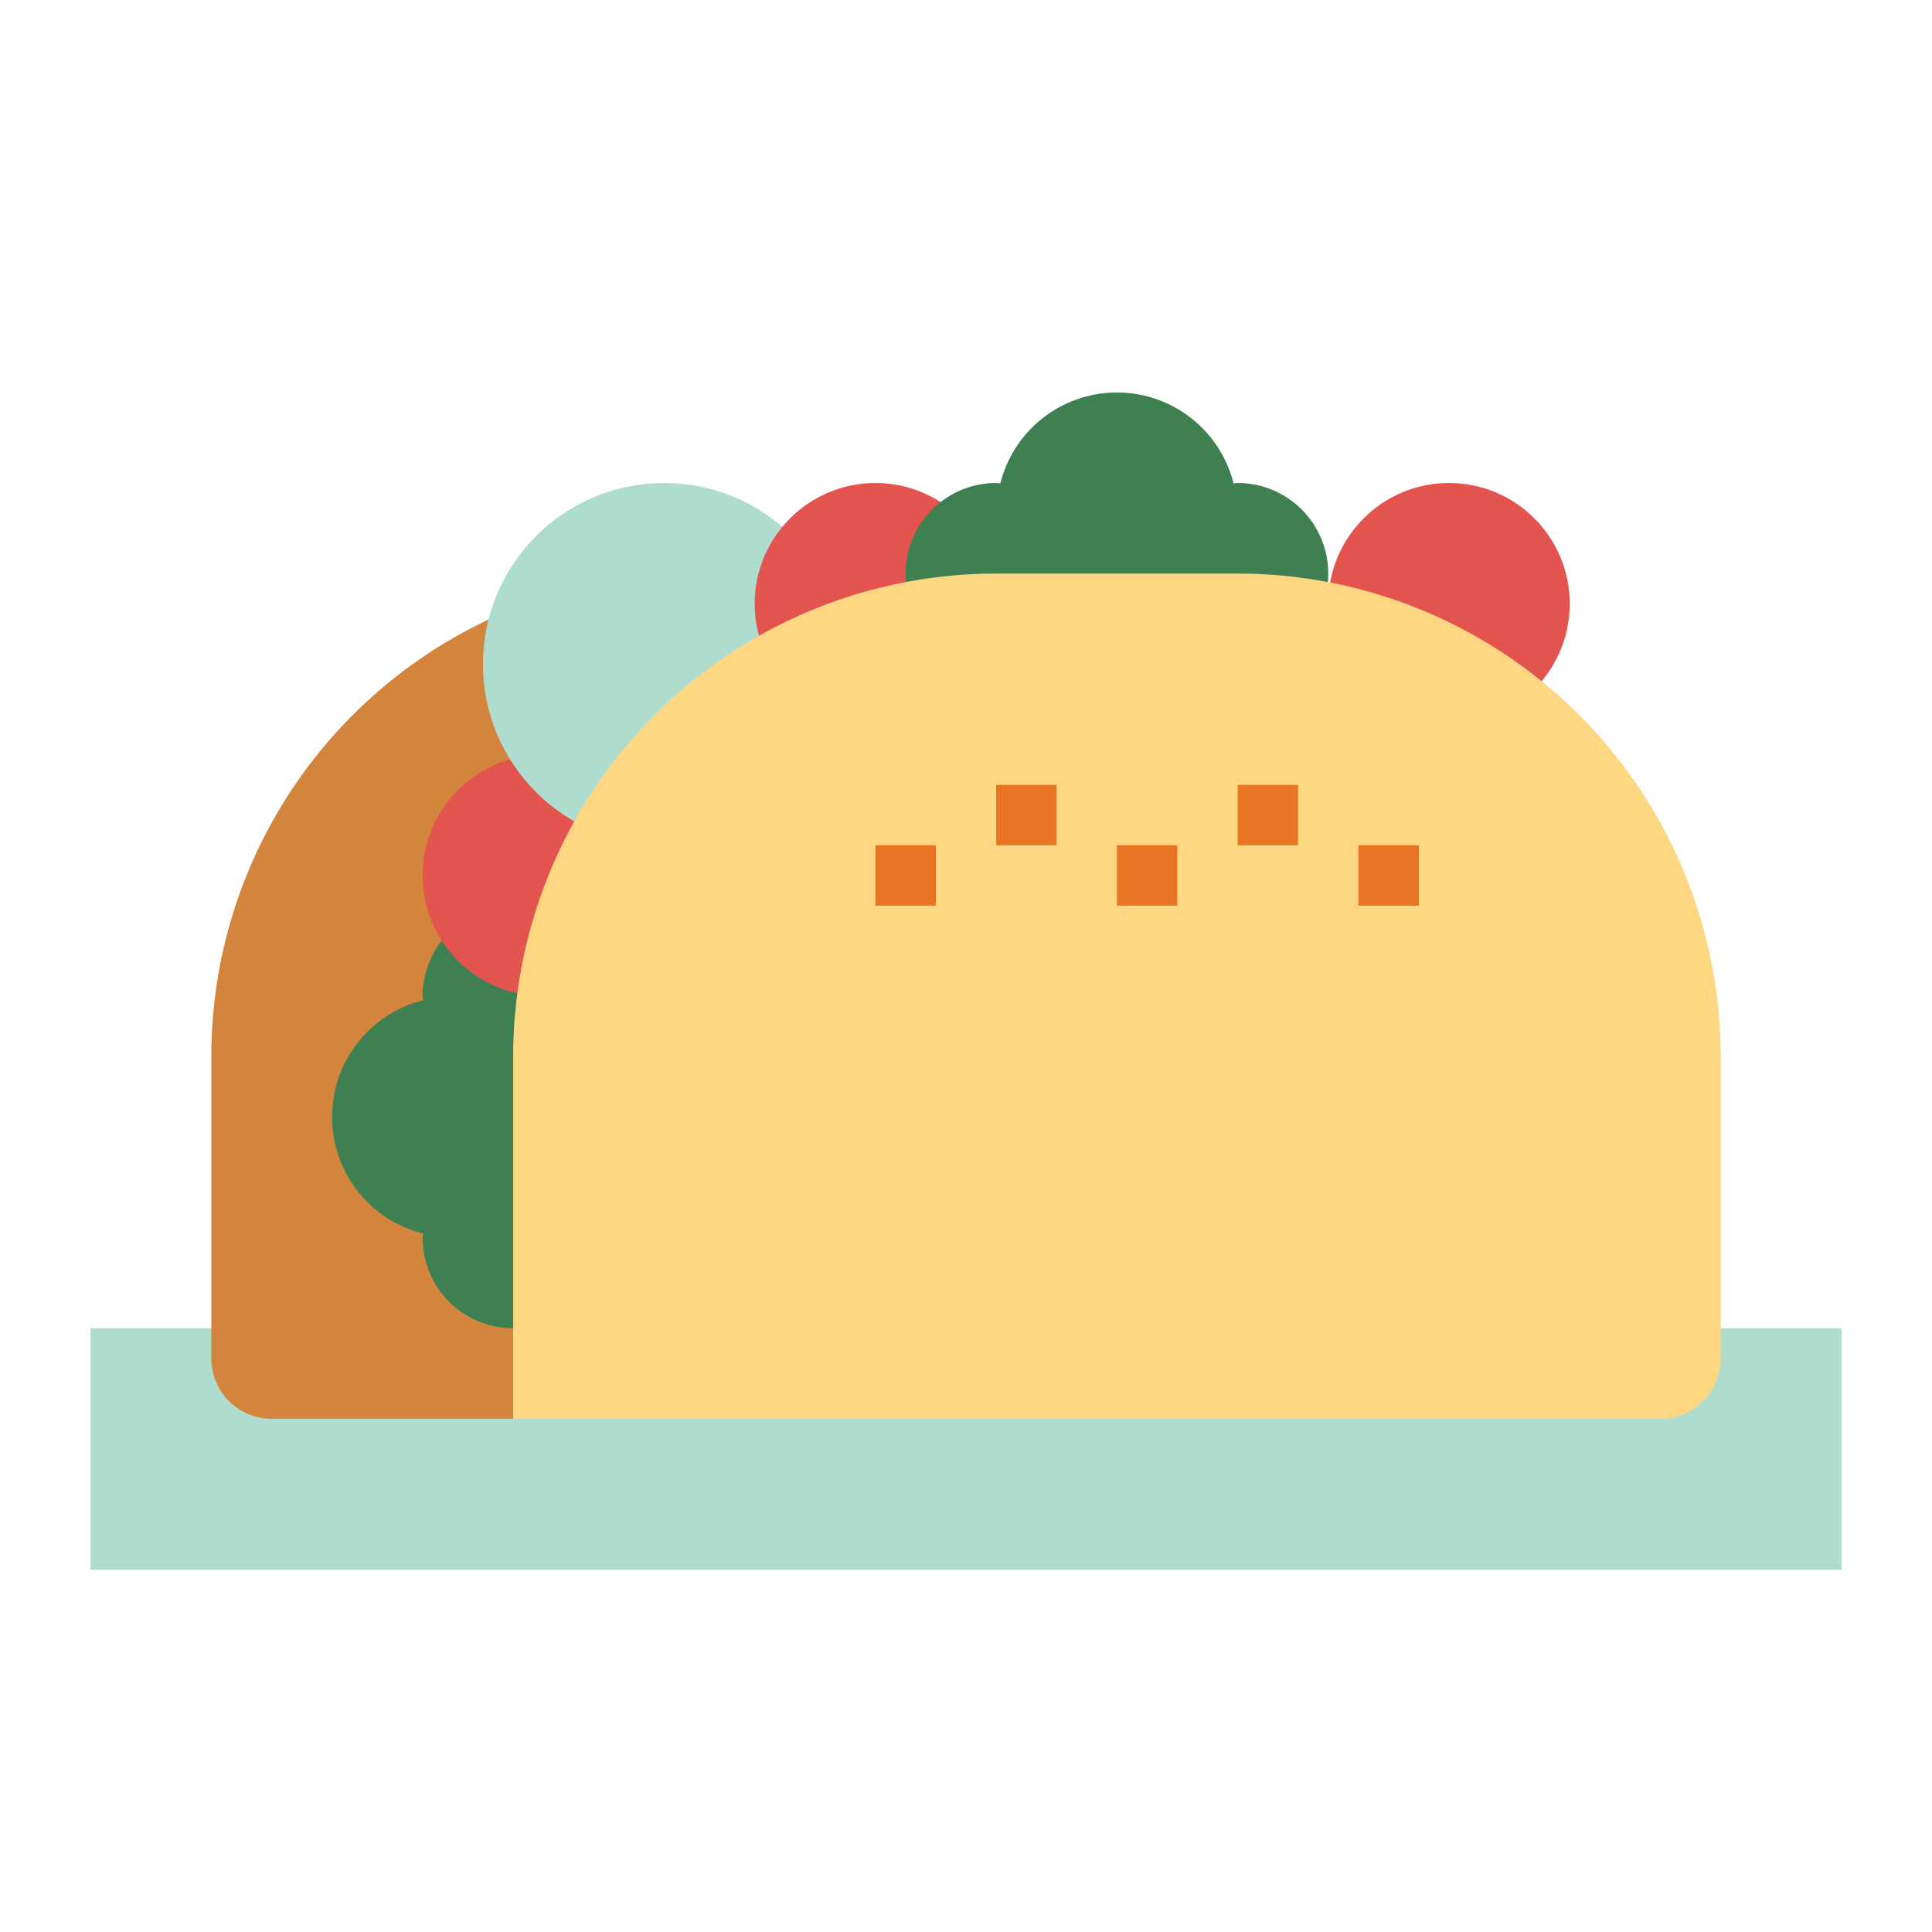 <?xml version="1.0"?>
<svg xmlns="http://www.w3.org/2000/svg" viewBox="0 0 64 64" width="512" height="512"><g id="flat"><rect x="3" y="44" width="58" height="8" style="fill:#aeddd0"/><path d="M23,19h8c.338,0,.668.03,1,.05A15.988,15.988,0,0,0,17,35V47H9a2,2,0,0,1-2-2V35A16,16,0,0,1,23,19Z" style="fill:#d3843d"/><path d="M14,33c0,.047.012.091.014.137a3.983,3.983,0,0,0,0,7.726c0,.046-.014.09-.014.137a3,3,0,0,0,6,0V33a3,3,0,0,0-6,0Z" style="fill:#3e8051"/><circle cx="18" cy="29" r="4" style="fill:#e4544f"/><circle cx="22" cy="22" r="6" style="fill:#aeddd0"/><circle cx="29" cy="20" r="4" style="fill:#e4544f"/><path d="M41,16c-.047,0-.091.012-.137.014a3.983,3.983,0,0,0-7.726,0c-.046,0-.09-.014-.137-.014a3,3,0,0,0,0,6h8a3,3,0,0,0,0-6Z" style="fill:#3e8051"/><circle cx="48" cy="20" r="4" style="fill:#e4544f"/><path d="M33,19h8A16,16,0,0,1,57,35V45a2,2,0,0,1-2,2H17a0,0,0,0,1,0,0V35A16,16,0,0,1,33,19Z" style="fill:#ffd782"/><rect x="37" y="28" width="2" height="2" style="fill:#e97424"/><rect x="33" y="26" width="2" height="2" style="fill:#e97424"/><rect x="29" y="28" width="2" height="2" style="fill:#e97424"/><rect x="45" y="28" width="2" height="2" style="fill:#e97424"/><rect x="41" y="26" width="2" height="2" style="fill:#e97424"/></g></svg>
